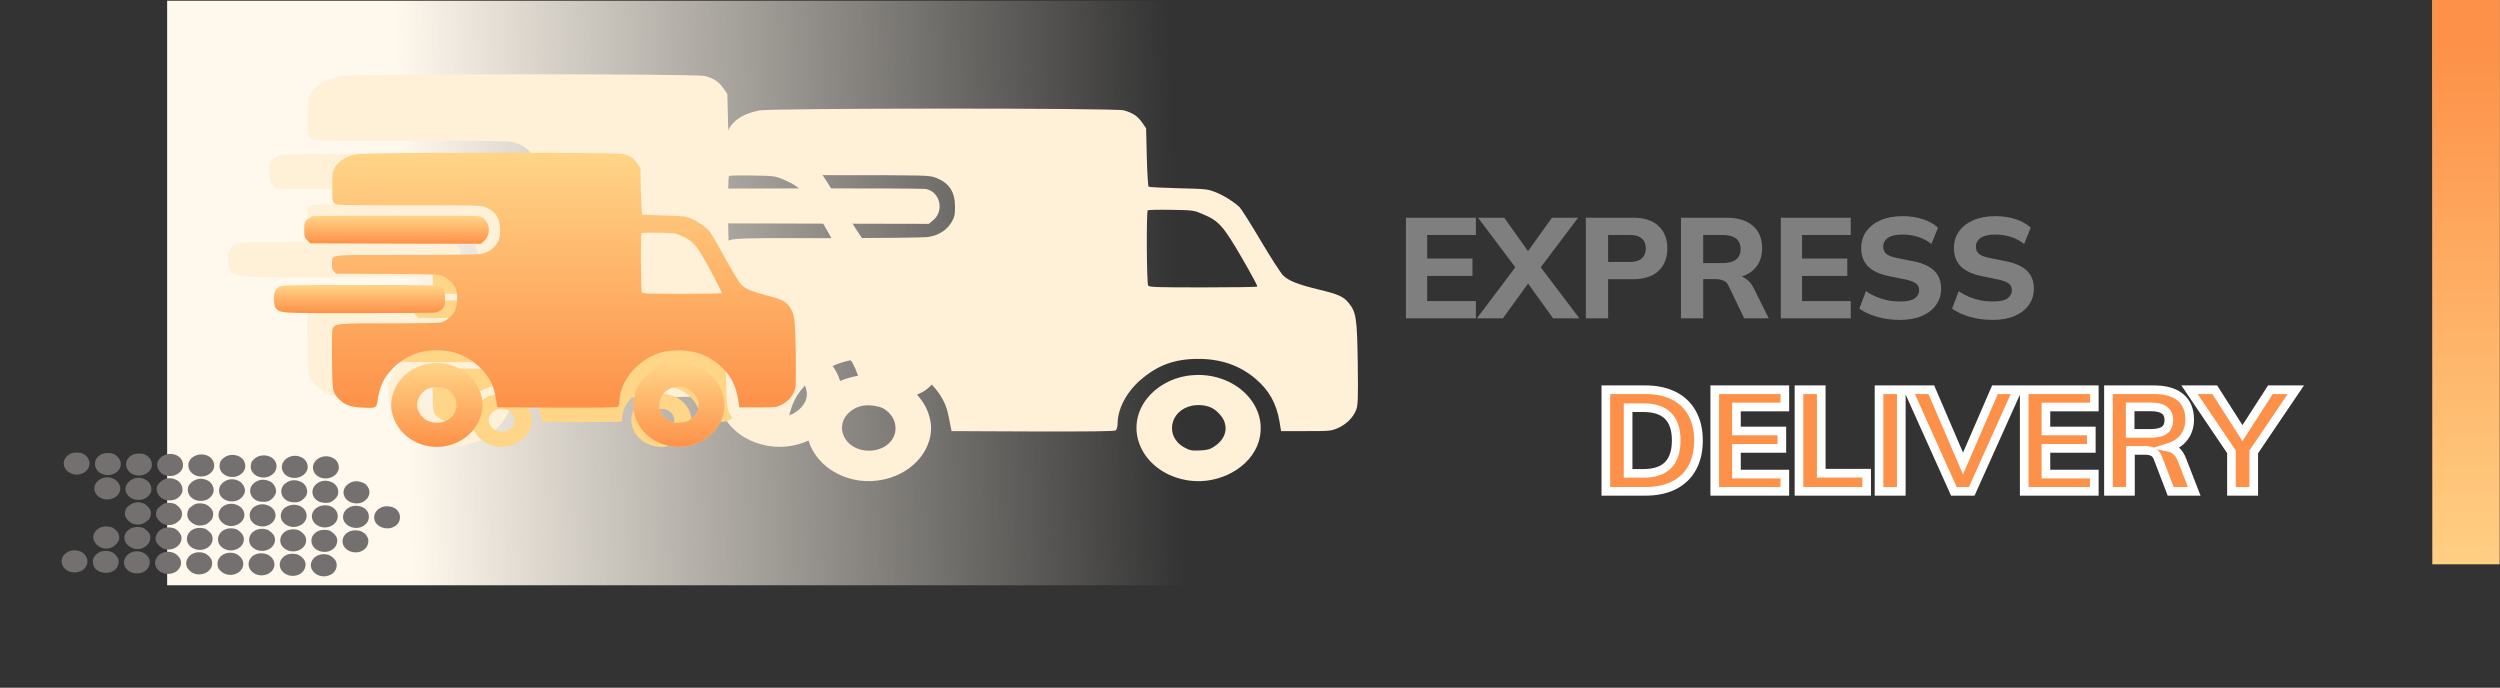 <svg width="578" height="159" viewBox="0 0 578 159" fill="none" xmlns="http://www.w3.org/2000/svg">
<rect x="0" y="0" width="578" height="159" fill="#333333" stroke="none"/>
<rect x="562.355" y="0" width="15.563" height="130.462" fill="#FFD588"/>
<rect x="562.355" y="0" width="15.563" height="130.462" fill="url(#paint0_linear_5300_2533)"/>
<rect x="38.644" y="0.17" width="255.241" height="135.143" fill="url(#paint1_linear_5300_2533)"/>
<path d="M78.808 17.598C75.338 18.23 72.96 19.657 71.739 21.799C71.225 22.651 71.129 23.502 71.129 27.154C71.129 31.41 71.161 31.52 71.9 32.041C72.607 32.536 73.474 32.563 95.356 32.563C117.494 32.563 118.073 32.59 119.486 33.14C122.635 34.348 123.985 36.38 123.985 39.867C123.985 41.789 123.856 42.311 123.117 43.546C121.993 45.331 120.193 46.457 117.912 46.842C116.852 47.006 107.662 47.116 94.103 47.116C69.072 47.116 71.257 46.896 71.032 49.532C70.936 50.823 71.032 51.235 71.579 51.839L72.285 52.58L88.415 52.663C103.324 52.745 104.642 52.773 105.927 53.267C107.694 53.926 109.654 55.848 110.168 57.413C110.747 59.143 110.457 62.328 109.59 63.783C108.754 65.156 106.891 66.529 105.349 66.886C104.706 67.051 97.894 67.161 89.026 67.161C72.382 67.161 71.932 67.188 71.257 68.726C71.032 69.22 70.968 72.378 71.032 77.87C71.161 87.233 71.193 87.48 73.474 89.512C75.21 91.05 76.912 91.626 80.447 91.791C84.656 92.011 85.01 91.901 85.266 90.281C85.941 85.613 87.323 82.922 90.407 80.094C92.689 78.034 95.549 76.469 98.601 75.645C101.525 74.822 106.602 74.822 109.526 75.645C115.984 77.403 121.318 82.428 122.378 87.755C122.603 88.743 122.86 90.034 122.956 90.638L123.181 91.736L141.946 91.819C155.538 91.846 160.839 91.791 161.128 91.571C161.385 91.379 161.578 90.72 161.578 89.979C161.578 86.629 163.635 82.702 166.88 79.901C170.8 76.524 174.688 75.069 180.054 75.041C185.42 75.014 189.822 76.524 193.517 79.682C196.633 82.345 198.304 85.366 199.011 89.539L199.365 91.736H205.148C210.643 91.736 210.964 91.709 212.474 91.05C214.434 90.198 216.008 88.633 216.715 86.876C217.165 85.723 217.197 84.295 217.101 76.002C216.94 65.568 216.747 64.25 214.98 62.081C213.791 60.626 212.635 60.104 208.072 59.006C203.317 57.852 201.1 57.001 199.846 55.738C199.3 55.216 196.987 51.619 194.673 47.72C192.392 43.849 190.175 40.361 189.789 39.977C188.408 38.686 186.094 37.231 184.199 36.49C182.367 35.776 182.046 35.748 175.652 35.584C172.021 35.501 168.904 35.336 168.743 35.227C168.615 35.089 168.422 32.014 168.326 28.362L168.165 21.717L167.265 20.426C166.237 18.916 164.984 18.092 162.96 17.571C160.807 17.021 81.764 17.049 78.808 17.598ZM181.275 41.569C184.97 43.135 185.998 44.26 190.271 51.619C192.36 55.216 193.999 58.237 193.87 58.319C193.742 58.429 188.086 58.511 181.307 58.511C170.671 58.511 168.904 58.456 168.647 58.099C168.294 57.605 168.197 40.993 168.551 40.691C168.679 40.581 171.121 40.526 173.949 40.581C179.058 40.663 179.122 40.663 181.275 41.569Z" fill="#FFF0D8"/>
<path d="M64.958 35.775C64.54 35.83 63.801 36.27 63.255 36.709C62.355 37.505 62.291 37.67 62.291 39.73C62.291 41.734 62.355 41.954 63.223 42.777L64.155 43.684L91.049 43.766L117.943 43.821L119.003 42.915C121.573 40.718 120.481 36.325 117.204 35.748C116.079 35.556 66.115 35.583 64.958 35.775Z" fill="#FFF0D8"/>
<path d="M54.677 56.342C53.199 56.973 52.556 58.319 52.717 60.461C52.814 61.669 53.038 62.355 53.456 62.795C54.902 64.168 54.581 64.14 79.418 64.14C92.239 64.14 103.163 64.058 103.709 63.975C104.288 63.865 105.155 63.426 105.702 62.987C106.569 62.218 106.633 62.026 106.633 60.049C106.633 57.715 106.248 57.001 104.705 56.314C103.902 55.957 100.432 55.902 79.74 55.902C58.565 55.902 55.577 55.957 54.677 56.342Z" fill="#FFF0D8"/>
<path d="M100.367 79.186C97.636 79.845 95.837 80.724 93.877 82.426C90.728 85.117 89.153 89.209 89.86 92.861C91.178 99.588 98.472 104.201 106.183 103.157C113.991 102.141 119.517 95.744 118.264 89.236C116.851 81.905 108.529 77.237 100.367 79.186ZM106.504 86.133C107.982 86.518 109.557 88.055 110.007 89.62C111.067 93.108 108.272 96.265 104.062 96.265C98.536 96.265 95.772 90.609 99.66 87.287C101.428 85.776 103.645 85.392 106.504 86.133Z" fill="#FFF0D8"/>
<path d="M177.386 78.995C173.852 79.572 170.414 81.576 168.358 84.212C162.574 91.626 167.683 101.648 178.029 103.158C185.098 104.174 192.36 100.138 194.191 94.207C196.858 85.393 187.861 77.238 177.386 78.995ZM183.138 86.272C184.423 86.821 185.933 88.441 186.319 89.704C186.994 91.846 186.126 93.877 183.877 95.333C182.913 95.964 182.303 96.129 180.567 96.211C178.672 96.294 178.286 96.211 176.969 95.498C172.438 92.999 173.595 86.903 178.8 85.86C180.214 85.585 181.917 85.722 183.138 86.272Z" fill="#FFF0D8"/>
<path d="M103.789 60.456C102.11 60.772 100.959 61.486 100.368 62.557C100.119 62.983 100.073 63.408 100.073 65.234C100.073 67.362 100.088 67.417 100.446 67.678C100.788 67.925 101.208 67.939 111.796 67.939C122.508 67.939 122.788 67.953 123.472 68.227C124.995 68.831 125.648 69.847 125.648 71.591C125.648 72.552 125.586 72.813 125.228 73.43C124.684 74.323 123.814 74.886 122.71 75.078C122.197 75.16 117.75 75.215 111.189 75.215C99.078 75.215 100.135 75.105 100.026 76.424C99.98 77.069 100.026 77.275 100.29 77.577L100.633 77.947L108.437 77.989C115.651 78.03 116.289 78.043 116.911 78.291C117.766 78.62 118.714 79.581 118.963 80.364C119.243 81.229 119.103 82.821 118.683 83.549C118.279 84.235 117.377 84.922 116.631 85.1C116.32 85.183 113.024 85.238 108.733 85.238C100.679 85.238 100.461 85.251 100.135 86.02C100.026 86.267 99.995 87.846 100.026 90.592C100.088 95.274 100.104 95.397 101.208 96.413C102.047 97.182 102.871 97.47 104.582 97.553C106.618 97.663 106.789 97.608 106.914 96.798C107.24 94.464 107.909 93.118 109.401 91.704C110.505 90.674 111.889 89.892 113.366 89.48C114.781 89.068 117.237 89.068 118.652 89.48C121.777 90.359 124.358 92.871 124.871 95.534C124.98 96.029 125.104 96.674 125.151 96.976L125.26 97.525L134.339 97.567C140.916 97.58 143.481 97.553 143.621 97.443C143.745 97.347 143.839 97.017 143.839 96.647C143.839 94.972 144.834 93.008 146.404 91.608C148.301 89.919 150.182 89.192 152.778 89.178C155.375 89.164 157.505 89.919 159.293 91.498C160.801 92.83 161.609 94.34 161.951 96.427L162.122 97.525H164.921C167.58 97.525 167.735 97.512 168.466 97.182C169.414 96.756 170.176 95.974 170.518 95.095C170.736 94.519 170.751 93.805 170.705 89.658C170.627 84.441 170.534 83.782 169.678 82.698C169.103 81.97 168.543 81.709 166.336 81.16C164.035 80.583 162.962 80.158 162.356 79.526C162.091 79.265 160.972 77.467 159.852 75.517C158.749 73.582 157.676 71.838 157.489 71.646C156.821 71 155.701 70.273 154.784 69.902C153.898 69.545 153.742 69.531 150.648 69.449C148.892 69.408 147.383 69.325 147.306 69.27C147.244 69.202 147.15 67.664 147.104 65.838L147.026 62.516L146.591 61.87C146.093 61.115 145.487 60.703 144.507 60.443C143.466 60.168 105.219 60.182 103.789 60.456ZM153.369 72.442C155.157 73.225 155.655 73.787 157.722 77.467C158.733 79.265 159.526 80.776 159.464 80.817C159.402 80.872 156.665 80.913 153.385 80.913C148.239 80.913 147.383 80.885 147.259 80.707C147.088 80.46 147.041 72.154 147.212 72.003C147.275 71.948 148.456 71.92 149.824 71.948C152.296 71.989 152.328 71.989 153.369 72.442Z" fill="#FFD588"/>
<path d="M97.088 69.546C96.885 69.573 96.528 69.793 96.263 70.013C95.828 70.411 95.797 70.493 95.797 71.523C95.797 72.525 95.828 72.635 96.248 73.047L96.699 73.5L109.712 73.541L122.725 73.568L123.238 73.115C124.482 72.017 123.953 69.82 122.368 69.532C121.823 69.436 97.647 69.45 97.088 69.546Z" fill="#FFD588"/>
<path d="M92.113 79.828C91.398 80.144 91.087 80.817 91.165 81.888C91.211 82.492 91.32 82.835 91.522 83.055C92.222 83.741 92.067 83.728 104.085 83.728C110.288 83.728 115.574 83.686 115.838 83.645C116.118 83.59 116.538 83.371 116.802 83.151C117.222 82.766 117.253 82.67 117.253 81.682C117.253 80.515 117.067 80.158 116.32 79.815C115.932 79.636 114.253 79.609 104.24 79.609C93.994 79.609 92.548 79.636 92.113 79.828Z" fill="#FFD588"/>
<path d="M114.222 91.25C112.9 91.58 112.03 92.019 111.081 92.87C109.558 94.216 108.796 96.261 109.138 98.088C109.775 101.451 113.305 103.758 117.036 103.236C120.814 102.728 123.488 99.529 122.882 96.275C122.198 92.609 118.171 90.275 114.222 91.25ZM117.191 94.724C117.907 94.916 118.668 95.685 118.886 96.467C119.399 98.211 118.047 99.79 116.01 99.79C113.336 99.79 111.999 96.962 113.88 95.3C114.735 94.545 115.808 94.353 117.191 94.724Z" fill="#FFD588"/>
<path d="M151.488 91.155C149.777 91.443 148.114 92.445 147.119 93.763C144.32 97.47 146.792 102.482 151.799 103.237C155.219 103.745 158.733 101.726 159.619 98.761C160.909 94.354 156.556 90.276 151.488 91.155ZM154.271 94.793C154.893 95.068 155.623 95.878 155.81 96.509C156.136 97.58 155.717 98.596 154.628 99.324C154.162 99.64 153.866 99.722 153.027 99.763C152.11 99.804 151.923 99.763 151.286 99.406C149.093 98.157 149.653 95.109 152.172 94.587C152.856 94.45 153.68 94.519 154.271 94.793Z" fill="#FFD588"/>
<path d="M175.621 25.533C172.151 26.164 169.774 27.592 168.553 29.734C168.038 30.585 167.942 31.436 167.942 35.088C167.942 39.344 167.974 39.454 168.713 39.976C169.42 40.47 170.288 40.498 192.169 40.498C214.307 40.498 214.886 40.525 216.299 41.074C219.448 42.282 220.798 44.314 220.798 47.802C220.798 49.724 220.669 50.245 219.93 51.481C218.806 53.266 217.006 54.392 214.725 54.776C213.665 54.941 204.475 55.051 190.916 55.051C165.886 55.051 168.071 54.831 167.846 57.467C167.749 58.758 167.846 59.169 168.392 59.774L169.099 60.515L185.229 60.597C200.137 60.68 201.455 60.707 202.74 61.201C204.507 61.86 206.467 63.782 206.981 65.348C207.56 67.078 207.271 70.263 206.403 71.718C205.568 73.091 203.704 74.464 202.162 74.821C201.519 74.986 194.707 75.095 185.839 75.095C169.195 75.095 168.745 75.123 168.071 76.66C167.846 77.155 167.781 80.312 167.846 85.804C167.974 95.168 168.006 95.415 170.288 97.447C172.023 98.984 173.726 99.561 177.26 99.726C181.469 99.945 181.823 99.835 182.08 98.215C182.755 93.547 184.136 90.856 187.221 88.028C189.502 85.969 192.362 84.404 195.414 83.58C198.338 82.756 203.415 82.756 206.339 83.58C212.797 85.337 218.131 90.362 219.191 95.689C219.416 96.678 219.673 97.968 219.77 98.572L219.995 99.671L238.759 99.753C252.351 99.781 257.652 99.726 257.942 99.506C258.199 99.314 258.391 98.655 258.391 97.913C258.391 94.563 260.448 90.637 263.693 87.836C267.613 84.459 271.501 83.003 276.867 82.976C282.233 82.948 286.635 84.459 290.33 87.616C293.447 90.28 295.117 93.3 295.824 97.474L296.178 99.671H301.961C307.456 99.671 307.777 99.643 309.287 98.984C311.247 98.133 312.822 96.568 313.529 94.811C313.978 93.657 314.01 92.229 313.914 83.937C313.753 73.503 313.561 72.185 311.793 70.016C310.605 68.56 309.448 68.038 304.885 66.94C300.13 65.787 297.913 64.936 296.66 63.673C296.113 63.151 293.8 59.554 291.487 55.655C289.205 51.783 286.988 48.296 286.603 47.911C285.221 46.621 282.907 45.166 281.012 44.424C279.18 43.71 278.859 43.683 272.465 43.518C268.834 43.436 265.717 43.271 265.557 43.161C265.428 43.024 265.235 39.949 265.139 36.297L264.978 29.652L264.079 28.361C263.05 26.851 261.797 26.027 259.773 25.505C257.62 24.956 178.577 24.984 175.621 25.533ZM278.088 49.504C281.783 51.069 282.811 52.195 287.085 59.554C289.173 63.151 290.812 66.171 290.683 66.254C290.555 66.364 284.9 66.446 278.12 66.446C267.485 66.446 265.717 66.391 265.46 66.034C265.107 65.54 265.01 48.928 265.364 48.625C265.492 48.516 267.934 48.461 270.762 48.516C275.871 48.598 275.935 48.598 278.088 49.504Z" fill="#FFF0D8"/>
<path d="M161.772 43.71C161.355 43.765 160.616 44.204 160.069 44.644C159.17 45.44 159.105 45.605 159.105 47.664C159.105 49.669 159.17 49.888 160.037 50.712L160.969 51.618L187.863 51.7L214.757 51.755L215.817 50.849C218.388 48.653 217.295 44.259 214.018 43.683C212.893 43.49 162.929 43.518 161.772 43.71Z" fill="#FFF0D8"/>
<path d="M151.491 64.276C150.013 64.908 149.371 66.253 149.531 68.395C149.628 69.603 149.853 70.29 150.27 70.729C151.716 72.102 151.395 72.075 176.232 72.075C189.053 72.075 199.977 71.992 200.524 71.91C201.102 71.8 201.97 71.361 202.516 70.921C203.383 70.153 203.448 69.96 203.448 67.983C203.448 65.649 203.062 64.935 201.52 64.249C200.716 63.892 197.246 63.837 176.554 63.837C155.379 63.837 152.391 63.892 151.491 64.276Z" fill="#FFF0D8"/>
<path d="M197.181 87.121C194.45 87.78 192.651 88.659 190.691 90.361C187.542 93.052 185.968 97.144 186.675 100.796C187.992 107.523 195.286 112.136 202.997 111.092C210.805 110.077 216.332 103.679 215.079 97.171C213.665 89.84 205.343 85.172 197.181 87.121ZM203.319 94.068C204.797 94.453 206.371 95.99 206.821 97.555C207.881 101.043 205.086 104.2 200.877 104.2C195.35 104.2 192.587 98.544 196.475 95.222C198.242 93.711 200.459 93.327 203.319 94.068Z" fill="#FFF0D8"/>
<path d="M274.2 86.929C270.665 87.506 267.227 89.51 265.171 92.147C259.387 99.56 264.496 109.583 274.842 111.093C281.911 112.109 289.173 108.072 291.004 102.141C293.671 93.327 284.674 85.172 274.2 86.929ZM279.951 94.206C281.236 94.755 282.747 96.375 283.132 97.638C283.807 99.78 282.939 101.812 280.69 103.267C279.726 103.899 279.116 104.064 277.381 104.146C275.485 104.228 275.099 104.146 273.782 103.432C269.251 100.933 270.408 94.837 275.613 93.794C277.027 93.519 278.73 93.657 279.951 94.206Z" fill="#FFF0D8"/>
<path d="M82.468 35.644C79.921 36.142 78.177 37.27 77.281 38.961C76.903 39.633 76.832 40.304 76.832 43.188C76.832 46.548 76.856 46.634 77.398 47.046C77.917 47.437 78.554 47.458 94.612 47.458C110.859 47.458 111.283 47.48 112.321 47.913C114.631 48.867 115.622 50.471 115.622 53.224C115.622 54.742 115.527 55.154 114.985 56.129C114.16 57.538 112.839 58.427 111.165 58.731C110.387 58.861 103.643 58.947 93.692 58.947C75.323 58.947 76.927 58.774 76.762 60.855C76.691 61.874 76.762 62.199 77.163 62.676L77.681 63.261L89.519 63.326C100.46 63.391 101.427 63.413 102.37 63.803C103.667 64.323 105.105 65.841 105.482 67.077C105.907 68.442 105.695 70.957 105.058 72.106C104.445 73.19 103.077 74.274 101.945 74.555C101.474 74.685 96.475 74.772 89.967 74.772C77.752 74.772 77.422 74.794 76.927 76.008C76.762 76.398 76.715 78.891 76.762 83.227C76.856 90.619 76.88 90.814 78.554 92.418C79.827 93.632 81.077 94.087 83.671 94.217C86.76 94.391 87.019 94.304 87.208 93.025C87.703 89.34 88.717 87.215 90.981 84.982C92.655 83.357 94.753 82.121 96.993 81.471C99.139 80.82 102.865 80.82 105.011 81.471C109.75 82.858 113.665 86.825 114.443 91.031C114.608 91.811 114.796 92.83 114.867 93.307L115.032 94.174L128.803 94.239C138.778 94.26 142.668 94.217 142.88 94.044C143.069 93.892 143.211 93.372 143.211 92.786C143.211 90.142 144.72 87.042 147.101 84.831C149.978 82.164 152.831 81.015 156.769 80.994C160.707 80.972 163.938 82.164 166.649 84.657C168.937 86.76 170.163 89.144 170.681 92.439L170.941 94.174H175.185C179.218 94.174 179.453 94.152 180.562 93.632C182 92.96 183.155 91.724 183.674 90.337C184.004 89.426 184.028 88.299 183.957 81.752C183.839 73.515 183.698 72.474 182.401 70.762C181.528 69.613 180.679 69.201 177.331 68.334C173.841 67.423 172.214 66.751 171.295 65.754C170.894 65.342 169.196 62.502 167.498 59.424C165.824 56.368 164.197 53.615 163.914 53.311C162.9 52.292 161.202 51.143 159.811 50.558C158.467 49.995 158.231 49.973 153.539 49.843C150.874 49.778 148.587 49.648 148.469 49.561C148.375 49.453 148.233 47.025 148.162 44.142L148.045 38.895L147.384 37.877C146.63 36.684 145.71 36.034 144.225 35.622C142.645 35.189 84.638 35.21 82.468 35.644ZM157.665 54.569C160.377 55.804 161.132 56.693 164.268 62.502C165.8 65.342 167.003 67.727 166.909 67.792C166.814 67.879 162.664 67.944 157.689 67.944C149.884 67.944 148.587 67.9 148.398 67.618C148.139 67.228 148.068 54.113 148.327 53.875C148.422 53.788 150.214 53.745 152.289 53.788C156.038 53.853 156.085 53.853 157.665 54.569Z" fill="#FFD588"/>
<path d="M72.304 49.994C71.998 50.037 71.455 50.384 71.054 50.731C70.394 51.36 70.347 51.49 70.347 53.116C70.347 54.698 70.394 54.872 71.031 55.522L71.715 56.237L91.451 56.302L111.188 56.346L111.966 55.63C113.852 53.896 113.051 50.428 110.645 49.972C109.82 49.821 73.153 49.842 72.304 49.994Z" fill="#FFD588"/>
<path d="M64.759 66.23C63.674 66.729 63.203 67.791 63.32 69.482C63.391 70.436 63.556 70.978 63.863 71.325C64.924 72.408 64.688 72.387 82.915 72.387C92.324 72.387 100.341 72.322 100.742 72.257C101.167 72.17 101.803 71.823 102.204 71.476C102.841 70.869 102.888 70.718 102.888 69.157C102.888 67.314 102.605 66.75 101.473 66.209C100.884 65.927 98.337 65.883 83.151 65.883C67.612 65.883 65.419 65.927 64.759 66.23Z" fill="#FFD588"/>
<path d="M98.29 84.267C96.285 84.787 94.965 85.481 93.526 86.825C91.216 88.949 90.06 92.179 90.579 95.062C91.546 100.373 96.898 104.015 102.558 103.191C108.288 102.389 112.343 97.338 111.424 92.201C110.386 86.413 104.279 82.728 98.29 84.267ZM102.793 89.751C103.878 90.055 105.034 91.269 105.364 92.504C106.142 95.257 104.09 97.75 101.001 97.75C96.945 97.75 94.918 93.285 97.771 90.662C99.068 89.469 100.695 89.166 102.793 89.751Z" fill="#FFD588"/>
<path d="M154.811 84.115C152.217 84.57 149.694 86.153 148.185 88.234C143.941 94.087 147.69 101.999 155.283 103.191C160.47 103.993 165.799 100.807 167.143 96.124C169.101 89.166 162.498 82.728 154.811 84.115ZM159.032 89.859C159.975 90.293 161.083 91.572 161.366 92.569C161.861 94.26 161.225 95.864 159.574 97.013C158.867 97.512 158.419 97.642 157.145 97.707C155.754 97.772 155.471 97.707 154.504 97.143C151.18 95.171 152.029 90.358 155.849 89.534C156.886 89.317 158.136 89.426 159.032 89.859Z" fill="#FFD588"/>
<path d="M82.468 35.644C79.921 36.142 78.177 37.27 77.281 38.961C76.903 39.633 76.832 40.304 76.832 43.188C76.832 46.548 76.856 46.634 77.398 47.046C77.917 47.437 78.554 47.458 94.612 47.458C110.859 47.458 111.283 47.48 112.321 47.913C114.631 48.867 115.622 50.471 115.622 53.224C115.622 54.742 115.527 55.154 114.985 56.129C114.16 57.538 112.839 58.427 111.165 58.731C110.387 58.861 103.643 58.947 93.692 58.947C75.323 58.947 76.927 58.774 76.762 60.855C76.691 61.874 76.762 62.199 77.163 62.676L77.681 63.261L89.519 63.326C100.46 63.391 101.427 63.413 102.37 63.803C103.667 64.323 105.105 65.841 105.482 67.077C105.907 68.442 105.695 70.957 105.058 72.106C104.445 73.19 103.077 74.274 101.945 74.555C101.474 74.685 96.475 74.772 89.967 74.772C77.752 74.772 77.422 74.794 76.927 76.008C76.762 76.398 76.715 78.891 76.762 83.227C76.856 90.619 76.88 90.814 78.554 92.418C79.827 93.632 81.077 94.087 83.671 94.217C86.76 94.391 87.019 94.304 87.208 93.025C87.703 89.34 88.717 87.215 90.981 84.982C92.655 83.357 94.753 82.121 96.993 81.471C99.139 80.82 102.865 80.82 105.011 81.471C109.75 82.858 113.665 86.825 114.443 91.031C114.608 91.811 114.796 92.83 114.867 93.307L115.032 94.174L128.803 94.239C138.778 94.26 142.668 94.217 142.88 94.044C143.069 93.892 143.211 93.372 143.211 92.786C143.211 90.142 144.72 87.042 147.101 84.831C149.978 82.164 152.831 81.015 156.769 80.994C160.707 80.972 163.938 82.164 166.649 84.657C168.937 86.76 170.163 89.144 170.681 92.439L170.941 94.174H175.185C179.218 94.174 179.453 94.152 180.562 93.632C182 92.96 183.155 91.724 183.674 90.337C184.004 89.426 184.028 88.299 183.957 81.752C183.839 73.515 183.698 72.474 182.401 70.762C181.528 69.613 180.679 69.201 177.331 68.334C173.841 67.423 172.214 66.751 171.295 65.754C170.894 65.342 169.196 62.502 167.498 59.424C165.824 56.368 164.197 53.615 163.914 53.311C162.9 52.292 161.202 51.143 159.811 50.558C158.467 49.995 158.231 49.973 153.539 49.843C150.874 49.778 148.587 49.648 148.469 49.561C148.375 49.453 148.233 47.025 148.162 44.142L148.045 38.895L147.384 37.877C146.63 36.684 145.71 36.034 144.225 35.622C142.645 35.189 84.638 35.21 82.468 35.644ZM157.665 54.569C160.377 55.804 161.132 56.693 164.268 62.502C165.8 65.342 167.003 67.727 166.909 67.792C166.814 67.879 162.664 67.944 157.689 67.944C149.884 67.944 148.587 67.9 148.398 67.618C148.139 67.228 148.068 54.113 148.327 53.875C148.422 53.788 150.214 53.745 152.289 53.788C156.038 53.853 156.085 53.853 157.665 54.569Z" fill="url(#paint2_linear_5300_2533)"/>
<path d="M72.304 49.994C71.998 50.037 71.455 50.384 71.054 50.731C70.394 51.36 70.347 51.49 70.347 53.116C70.347 54.698 70.394 54.872 71.031 55.522L71.715 56.237L91.451 56.302L111.188 56.346L111.966 55.63C113.852 53.896 113.051 50.428 110.645 49.972C109.82 49.821 73.153 49.842 72.304 49.994Z" fill="url(#paint3_linear_5300_2533)"/>
<path d="M64.759 66.23C63.674 66.729 63.203 67.791 63.32 69.482C63.391 70.436 63.556 70.978 63.863 71.325C64.924 72.408 64.688 72.387 82.915 72.387C92.324 72.387 100.341 72.322 100.742 72.257C101.167 72.17 101.803 71.823 102.204 71.476C102.841 70.869 102.888 70.718 102.888 69.157C102.888 67.314 102.605 66.75 101.473 66.209C100.884 65.927 98.337 65.883 83.151 65.883C67.612 65.883 65.419 65.927 64.759 66.23Z" fill="url(#paint4_linear_5300_2533)"/>
<path d="M98.29 84.267C96.285 84.787 94.965 85.481 93.526 86.825C91.216 88.949 90.06 92.179 90.579 95.062C91.546 100.373 96.898 104.015 102.558 103.191C108.288 102.389 112.343 97.338 111.424 92.201C110.386 86.413 104.279 82.728 98.29 84.267ZM102.793 89.751C103.878 90.055 105.034 91.269 105.364 92.504C106.142 95.257 104.09 97.75 101.001 97.75C96.945 97.75 94.918 93.285 97.771 90.662C99.068 89.469 100.695 89.166 102.793 89.751Z" fill="url(#paint5_linear_5300_2533)"/>
<path d="M154.811 84.115C152.217 84.57 149.694 86.153 148.185 88.234C143.941 94.087 147.69 101.999 155.283 103.191C160.47 103.993 165.799 100.807 167.143 96.124C169.101 89.166 162.498 82.728 154.811 84.115ZM159.032 89.859C159.975 90.293 161.083 91.572 161.366 92.569C161.861 94.26 161.225 95.864 159.574 97.013C158.867 97.512 158.419 97.642 157.145 97.707C155.754 97.772 155.471 97.707 154.504 97.143C151.18 95.171 152.029 90.358 155.849 89.534C156.886 89.317 158.136 89.426 159.032 89.859Z" fill="url(#paint6_linear_5300_2533)"/>
<path d="M325.053 73.598V50.333H341.223V54.326H329.97V59.771H340.431V63.797H329.97V69.605H341.223V73.598H325.053ZM341.462 73.598L351.197 60.662V62.939L341.726 50.333H347.765L354.101 59.21H352.451L358.82 50.333H364.859L355.355 62.939V60.662L365.156 73.598H359.084L352.451 64.391H354.134L347.468 73.598H341.462ZM366.646 73.598V50.333H377.503C380.121 50.333 382.101 50.971 383.443 52.247C384.807 53.501 385.489 55.228 385.489 57.428C385.489 59.606 384.807 61.344 383.443 62.642C382.101 63.918 380.121 64.556 377.503 64.556H371.794V73.598H366.646ZM371.794 60.563H376.843C378.075 60.563 378.988 60.288 379.582 59.738C380.198 59.188 380.506 58.418 380.506 57.428C380.506 56.438 380.198 55.679 379.582 55.151C378.988 54.601 378.075 54.326 376.843 54.326H371.794V60.563ZM388.634 73.598V50.333H399.194C401.812 50.333 403.836 50.96 405.266 52.214C406.696 53.446 407.411 55.173 407.411 57.395C407.411 58.847 407.081 60.101 406.421 61.157C405.783 62.191 404.859 62.994 403.649 63.566C402.461 64.116 401.031 64.391 399.359 64.391L399.755 63.665H401.108C402.054 63.665 402.89 63.918 403.616 64.424C404.364 64.93 404.98 65.667 405.464 66.635L408.929 73.598H403.253L399.656 66.107C399.392 65.469 398.974 65.051 398.402 64.853C397.852 64.633 397.214 64.523 396.488 64.523H393.782V73.598H388.634ZM393.782 60.827H398.303C399.645 60.827 400.668 60.552 401.372 60.002C402.076 59.452 402.428 58.638 402.428 57.56C402.428 56.482 402.076 55.679 401.372 55.151C400.668 54.601 399.645 54.326 398.303 54.326H393.782V60.827ZM411.719 73.598V50.333H427.889V54.326H416.636V59.771H427.097V63.797H416.636V69.605H427.889V73.598H411.719ZM439.286 73.961C437.416 73.961 435.667 73.73 434.039 73.268C432.411 72.806 431.025 72.168 429.881 71.354L431.399 67.328C432.147 67.834 432.939 68.263 433.775 68.615C434.611 68.967 435.491 69.242 436.415 69.44C437.339 69.616 438.307 69.704 439.319 69.704C440.903 69.704 442.025 69.462 442.685 68.978C443.367 68.494 443.708 67.878 443.708 67.13C443.708 66.448 443.477 65.931 443.015 65.579C442.575 65.205 441.761 64.886 440.573 64.622L436.679 63.83C434.545 63.39 432.95 62.642 431.894 61.586C430.838 60.53 430.31 59.122 430.31 57.362C430.31 55.866 430.706 54.568 431.498 53.468C432.29 52.368 433.401 51.51 434.831 50.894C436.283 50.278 437.977 49.97 439.913 49.97C441.563 49.97 443.103 50.201 444.533 50.663C445.963 51.125 447.14 51.785 448.064 52.643L446.546 56.405C445.644 55.679 444.632 55.14 443.51 54.788C442.41 54.414 441.178 54.227 439.814 54.227C438.384 54.227 437.284 54.48 436.514 54.986C435.766 55.492 435.392 56.185 435.392 57.065C435.392 57.725 435.623 58.264 436.085 58.682C436.547 59.078 437.361 59.397 438.527 59.639L442.355 60.398C444.533 60.838 446.15 61.575 447.206 62.609C448.262 63.643 448.79 65.018 448.79 66.734C448.79 68.186 448.394 69.451 447.602 70.529C446.832 71.607 445.732 72.454 444.302 73.07C442.894 73.664 441.222 73.961 439.286 73.961ZM460.727 73.961C458.857 73.961 457.108 73.73 455.48 73.268C453.852 72.806 452.466 72.168 451.322 71.354L452.84 67.328C453.588 67.834 454.38 68.263 455.216 68.615C456.052 68.967 456.932 69.242 457.856 69.44C458.78 69.616 459.748 69.704 460.76 69.704C462.344 69.704 463.466 69.462 464.126 68.978C464.808 68.494 465.149 67.878 465.149 67.13C465.149 66.448 464.918 65.931 464.456 65.579C464.016 65.205 463.202 64.886 462.014 64.622L458.12 63.83C455.986 63.39 454.391 62.642 453.335 61.586C452.279 60.53 451.751 59.122 451.751 57.362C451.751 55.866 452.147 54.568 452.939 53.468C453.731 52.368 454.842 51.51 456.272 50.894C457.724 50.278 459.418 49.97 461.354 49.97C463.004 49.97 464.544 50.201 465.974 50.663C467.404 51.125 468.581 51.785 469.505 52.643L467.987 56.405C467.085 55.679 466.073 55.14 464.951 54.788C463.851 54.414 462.619 54.227 461.255 54.227C459.825 54.227 458.725 54.48 457.955 54.986C457.207 55.492 456.833 56.185 456.833 57.065C456.833 57.725 457.064 58.264 457.526 58.682C457.988 59.078 458.802 59.397 459.968 59.639L463.796 60.398C465.974 60.838 467.591 61.575 468.647 62.609C469.703 63.643 470.231 65.018 470.231 66.734C470.231 68.186 469.835 69.451 469.043 70.529C468.273 71.607 467.173 72.454 465.743 73.07C464.335 73.664 462.663 73.961 460.727 73.961Z" fill="#807F7F"/>
<path d="M371.271 90.104H380.346C382.92 90.104 385.131 90.566 386.979 91.49C388.827 92.414 390.235 93.756 391.203 95.516C392.193 97.276 392.688 99.377 392.688 101.819C392.688 104.283 392.204 106.395 391.236 108.155C390.268 109.915 388.86 111.268 387.012 112.214C385.164 113.138 382.942 113.6 380.346 113.6H371.271V90.104ZM380.016 109.442C385.032 109.442 387.54 106.901 387.54 101.819C387.54 96.781 385.032 94.262 380.016 94.262H376.419V109.442H380.016ZM396.45 90.104H412.653V94.097H401.466V99.641H411.96V103.667H401.466V109.607H412.653V113.6H396.45V90.104ZM415.925 90.104H421.073V109.409H431.567V113.6H415.925V90.104ZM434.433 90.104H439.581V113.6H434.433V90.104ZM466.422 90.104L455.862 113.6H451.737L441.177 90.104H446.523L453.849 107.165L461.241 90.104H466.422ZM468.001 90.104H484.204V94.097H473.017V99.641H483.511V103.667H473.017V109.607H484.204V113.6H468.001V90.104ZM507.309 113.6H501.864L498.861 105.779C498.619 105.163 498.245 104.734 497.739 104.492C497.255 104.25 496.639 104.129 495.891 104.129H492.558V113.6H487.476V90.104H497.937C500.665 90.104 502.733 90.698 504.141 91.886C505.549 93.074 506.253 94.779 506.253 97.001C506.253 98.563 505.835 99.905 504.999 101.027C504.185 102.149 503.008 102.952 501.468 103.436C502.854 103.722 503.855 104.679 504.471 106.307L507.309 113.6ZM497.178 100.202C498.652 100.202 499.73 99.96 500.412 99.476C501.094 98.97 501.435 98.189 501.435 97.133C501.435 96.077 501.094 95.307 500.412 94.823C499.73 94.317 498.652 94.064 497.178 94.064H492.492V100.202H497.178ZM521.062 104.492V113.6H515.914V104.459L506.212 90.104H512.053L518.455 100.136L524.923 90.104H530.797L521.062 104.492Z" fill="#FD9149"/>
<path d="M371.271 90.104V89.104H370.271V90.104H371.271ZM386.979 91.49L387.426 90.595V90.595L386.979 91.49ZM391.203 95.516L390.327 95.998L390.332 96.006L391.203 95.516ZM391.236 108.155L392.112 108.637L391.236 108.155ZM387.012 112.214L387.459 113.108L387.468 113.104L387.012 112.214ZM371.271 113.6H370.271V114.6H371.271V113.6ZM376.419 94.262V93.262H375.419V94.262H376.419ZM376.419 109.442H375.419V110.442H376.419V109.442ZM371.271 91.104H380.346V89.104H371.271V91.104ZM380.346 91.104C382.802 91.104 384.853 91.544 386.532 92.384L387.426 90.595C385.41 89.587 383.038 89.104 380.346 89.104V91.104ZM386.532 92.384C388.204 93.22 389.46 94.421 390.327 95.998L392.079 95.034C391.011 93.091 389.45 91.607 387.426 90.595L386.532 92.384ZM390.332 96.006C391.221 97.588 391.688 99.513 391.688 101.819H393.688C393.688 99.241 393.165 96.963 392.075 95.025L390.332 96.006ZM391.688 101.819C391.688 104.152 391.23 106.09 390.36 107.673L392.112 108.637C393.178 106.699 393.688 104.413 393.688 101.819H391.688ZM390.36 107.673C389.492 109.252 388.233 110.465 386.557 111.323L387.468 113.104C389.487 112.07 391.045 110.578 392.112 108.637L390.36 107.673ZM386.565 111.319C384.887 112.158 382.826 112.6 380.346 112.6V114.6C383.059 114.6 385.442 114.117 387.459 113.108L386.565 111.319ZM380.346 112.6H371.271V114.6H380.346V112.6ZM372.271 113.6V90.104H370.271V113.6H372.271ZM380.016 110.442C382.682 110.442 384.864 109.765 386.371 108.238C387.876 106.714 388.54 104.51 388.54 101.819H386.54C386.54 104.209 385.951 105.817 384.948 106.833C383.947 107.847 382.367 108.442 380.016 108.442V110.442ZM388.54 101.819C388.54 99.147 387.875 96.959 386.368 95.445C384.86 93.931 382.679 93.262 380.016 93.262V95.262C382.369 95.262 383.95 95.852 384.951 96.856C385.952 97.862 386.54 99.453 386.54 101.819H388.54ZM380.016 93.262H376.419V95.262H380.016V93.262ZM375.419 94.262V109.442H377.419V94.262H375.419ZM376.419 110.442H380.016V108.442H376.419V110.442ZM396.45 90.104V89.104H395.45V90.104H396.45ZM412.653 90.104H413.653V89.104H412.653V90.104ZM412.653 94.097V95.097H413.653V94.097H412.653ZM401.466 94.097V93.097H400.466V94.097H401.466ZM401.466 99.641H400.466V100.641H401.466V99.641ZM411.96 99.641H412.96V98.641H411.96V99.641ZM411.96 103.667V104.667H412.96V103.667H411.96ZM401.466 103.667V102.667H400.466V103.667H401.466ZM401.466 109.607H400.466V110.607H401.466V109.607ZM412.653 109.607H413.653V108.607H412.653V109.607ZM412.653 113.6V114.6H413.653V113.6H412.653ZM396.45 113.6H395.45V114.6H396.45V113.6ZM396.45 91.104H412.653V89.104H396.45V91.104ZM411.653 90.104V94.097H413.653V90.104H411.653ZM412.653 93.097H401.466V95.097H412.653V93.097ZM400.466 94.097V99.641H402.466V94.097H400.466ZM401.466 100.641H411.96V98.641H401.466V100.641ZM410.96 99.641V103.667H412.96V99.641H410.96ZM411.96 102.667H401.466V104.667H411.96V102.667ZM400.466 103.667V109.607H402.466V103.667H400.466ZM401.466 110.607H412.653V108.607H401.466V110.607ZM411.653 109.607V113.6H413.653V109.607H411.653ZM412.653 112.6H396.45V114.6H412.653V112.6ZM397.45 113.6V90.104H395.45V113.6H397.45ZM415.925 90.104V89.104H414.925V90.104H415.925ZM421.073 90.104H422.073V89.104H421.073V90.104ZM421.073 109.409H420.073V110.409H421.073V109.409ZM431.567 109.409H432.567V108.409H431.567V109.409ZM431.567 113.6V114.6H432.567V113.6H431.567ZM415.925 113.6H414.925V114.6H415.925V113.6ZM415.925 91.104H421.073V89.104H415.925V91.104ZM420.073 90.104V109.409H422.073V90.104H420.073ZM421.073 110.409H431.567V108.409H421.073V110.409ZM430.567 109.409V113.6H432.567V109.409H430.567ZM431.567 112.6H415.925V114.6H431.567V112.6ZM416.925 113.6V90.104H414.925V113.6H416.925ZM434.433 90.104V89.104H433.433V90.104H434.433ZM439.581 90.104H440.581V89.104H439.581V90.104ZM439.581 113.6V114.6H440.581V113.6H439.581ZM434.433 113.6H433.433V114.6H434.433V113.6ZM434.433 91.104H439.581V89.104H434.433V91.104ZM438.581 90.104V113.6H440.581V90.104H438.581ZM439.581 112.6H434.433V114.6H439.581V112.6ZM435.433 113.6V90.104H433.433V113.6H435.433ZM466.422 90.104L467.334 90.513L467.967 89.104H466.422V90.104ZM455.862 113.6V114.6H456.508L456.774 114.01L455.862 113.6ZM451.737 113.6L450.824 114.01L451.09 114.6H451.737V113.6ZM441.176 90.104V89.104H439.631L440.264 90.513L441.176 90.104ZM446.522 90.104L447.441 89.709L447.181 89.104H446.522V90.104ZM453.849 107.165L452.93 107.559L453.844 109.689L454.766 107.562L453.849 107.165ZM461.241 90.104V89.104H460.584L460.323 89.706L461.241 90.104ZM465.509 89.694L454.949 113.19L456.774 114.01L467.334 90.513L465.509 89.694ZM455.862 112.6H451.737V114.6H455.862V112.6ZM452.649 113.19L442.089 89.694L440.264 90.513L450.824 114.01L452.649 113.19ZM441.176 91.104H446.522V89.104H441.176V91.104ZM445.604 90.498L452.93 107.559L454.767 106.77L447.441 89.709L445.604 90.498ZM454.766 107.562L462.158 90.501L460.323 89.706L452.931 106.767L454.766 107.562ZM461.241 91.104H466.422V89.104H461.241V91.104ZM468.001 90.104V89.104H467.001V90.104H468.001ZM484.204 90.104H485.204V89.104H484.204V90.104ZM484.204 94.097V95.097H485.204V94.097H484.204ZM473.017 94.097V93.097H472.017V94.097H473.017ZM473.017 99.641H472.017V100.641H473.017V99.641ZM483.511 99.641H484.511V98.641H483.511V99.641ZM483.511 103.667V104.667H484.511V103.667H483.511ZM473.017 103.667V102.667H472.017V103.667H473.017ZM473.017 109.607H472.017V110.607H473.017V109.607ZM484.204 109.607H485.204V108.607H484.204V109.607ZM484.204 113.6V114.6H485.204V113.6H484.204ZM468.001 113.6H467.001V114.6H468.001V113.6ZM468.001 91.104H484.204V89.104H468.001V91.104ZM483.204 90.104V94.097H485.204V90.104H483.204ZM484.204 93.097H473.017V95.097H484.204V93.097ZM472.017 94.097V99.641H474.017V94.097H472.017ZM473.017 100.641H483.511V98.641H473.017V100.641ZM482.511 99.641V103.667H484.511V99.641H482.511ZM483.511 102.667H473.017V104.667H483.511V102.667ZM472.017 103.667V109.607H474.017V103.667H472.017ZM473.017 110.607H484.204V108.607H473.017V110.607ZM483.204 109.607V113.6H485.204V109.607H483.204ZM484.204 112.6H468.001V114.6H484.204V112.6ZM469.001 113.6V90.104H467.001V113.6H469.001ZM507.309 113.6V114.6H508.771L508.241 113.237L507.309 113.6ZM501.864 113.6L500.93 113.958L501.177 114.6H501.864V113.6ZM498.861 105.779L499.795 105.42L499.792 105.413L498.861 105.779ZM497.739 104.492L497.292 105.386L497.3 105.39L497.308 105.394L497.739 104.492ZM492.558 104.129V103.129H491.558V104.129H492.558ZM492.558 113.6V114.6H493.558V113.6H492.558ZM487.476 113.6H486.476V114.6H487.476V113.6ZM487.476 90.104V89.104H486.476V90.104H487.476ZM504.141 91.886L504.786 91.121V91.121L504.141 91.886ZM504.999 101.027L504.197 100.429L504.19 100.439L504.999 101.027ZM501.468 103.436L501.168 102.482L497.493 103.637L501.266 104.415L501.468 103.436ZM504.471 106.307L503.536 106.661L503.539 106.669L504.471 106.307ZM500.412 99.476L500.991 100.291L500.999 100.285L501.008 100.279L500.412 99.476ZM500.412 94.823L499.816 95.626L499.825 95.632L499.833 95.638L500.412 94.823ZM492.492 94.064V93.064H491.492V94.064H492.492ZM492.492 100.202H491.492V101.202H492.492V100.202ZM507.309 112.6H501.864V114.6H507.309V112.6ZM502.798 113.241L499.795 105.42L497.927 106.137L500.93 113.958L502.798 113.241ZM499.792 105.413C499.475 104.607 498.945 103.96 498.17 103.589L497.308 105.394C497.545 105.507 497.763 105.719 497.93 106.144L499.792 105.413ZM498.186 103.597C497.521 103.264 496.738 103.129 495.891 103.129V105.129C496.54 105.129 496.989 105.235 497.292 105.386L498.186 103.597ZM495.891 103.129H492.558V105.129H495.891V103.129ZM491.558 104.129V113.6H493.558V104.129H491.558ZM492.558 112.6H487.476V114.6H492.558V112.6ZM488.476 113.6V90.104H486.476V113.6H488.476ZM487.476 91.104H497.937V89.104H487.476V91.104ZM497.937 91.104C500.539 91.104 502.338 91.672 503.496 92.65L504.786 91.121C503.128 89.723 500.791 89.104 497.937 89.104V91.104ZM503.496 92.65C504.632 93.609 505.253 95.007 505.253 97.001H507.253C507.253 94.551 506.466 92.538 504.786 91.121L503.496 92.65ZM505.253 97.001C505.253 98.374 504.89 99.5 504.197 100.429L505.801 101.624C506.78 100.309 507.253 98.752 507.253 97.001H505.253ZM504.19 100.439C503.522 101.36 502.538 102.051 501.168 102.482L501.768 104.39C503.478 103.852 504.848 102.937 505.808 101.614L504.19 100.439ZM501.266 104.415C502.236 104.615 503.009 105.268 503.536 106.661L505.406 105.953C504.701 104.089 503.471 102.828 501.67 102.456L501.266 104.415ZM503.539 106.669L506.377 113.962L508.241 113.237L505.403 105.944L503.539 106.669ZM497.178 101.202C498.72 101.202 500.053 100.956 500.991 100.291L499.833 98.66C499.407 98.963 498.584 99.202 497.178 99.202V101.202ZM501.008 100.279C502.006 99.538 502.435 98.419 502.435 97.133H500.435C500.435 97.958 500.182 98.401 499.816 98.672L501.008 100.279ZM502.435 97.133C502.435 95.848 502.006 94.728 500.991 94.007L499.833 95.638C500.182 95.886 500.435 96.306 500.435 97.133H502.435ZM501.008 94.019C500.067 93.322 498.726 93.064 497.178 93.064V95.064C498.578 95.064 499.393 95.312 499.816 95.626L501.008 94.019ZM497.178 93.064H492.492V95.064H497.178V93.064ZM491.492 94.064V100.202H493.492V94.064H491.492ZM492.492 101.202H497.178V99.202H492.492V101.202ZM521.062 104.492L520.234 103.931L520.062 104.185V104.492H521.062ZM521.062 113.6V114.6H522.062V113.6H521.062ZM515.914 113.6H514.914V114.6H515.914V113.6ZM515.914 104.459H516.914V104.152L516.742 103.899L515.914 104.459ZM506.212 90.104V89.104H504.329L505.383 90.664L506.212 90.104ZM512.053 90.104L512.896 89.566L512.601 89.104H512.053V90.104ZM518.455 100.136L517.612 100.674L518.451 101.988L519.295 100.677L518.455 100.136ZM524.923 90.104V89.104H524.378L524.083 89.562L524.923 90.104ZM530.797 90.104L531.625 90.664L532.681 89.104H530.797V90.104ZM520.062 104.492V113.6H522.062V104.492H520.062ZM521.062 112.6H515.914V114.6H521.062V112.6ZM516.914 113.6V104.459H514.914V113.6H516.914ZM516.742 103.899L507.04 89.544L505.383 90.664L515.085 105.019L516.742 103.899ZM506.212 91.104H512.053V89.104H506.212V91.104ZM511.21 90.642L517.612 100.674L519.298 99.598L512.896 89.566L511.21 90.642ZM519.295 100.677L525.763 90.645L524.083 89.562L517.615 99.594L519.295 100.677ZM524.923 91.104H530.797V89.104H524.923V91.104ZM529.969 89.543L520.234 103.931L521.89 105.052L531.625 90.664L529.969 89.543Z" fill="white"/>
<path fill-rule="evenodd" clip-rule="evenodd" d="M91.109 117.42C90.502 117.087 89.408 116.948 88.735 117.12C87.487 117.438 86.62 118.328 86.516 119.396C86.257 122.042 90.375 123.214 92.05 120.971C92.577 120.265 92.616 119.077 92.136 118.361C91.761 117.801 91.699 117.745 91.109 117.42ZM83.857 111.586C82.666 111.081 81.547 111.169 80.58 111.843C78.323 113.417 79.589 116.406 82.502 116.383C83.334 116.376 83.855 116.183 84.515 115.639C85.471 114.852 85.692 113.552 85.037 112.574C84.642 111.986 84.481 111.851 83.857 111.586ZM76.667 105.742C75.569 105.275 74.216 105.473 73.29 106.236C71.43 107.769 72.496 110.43 75.044 110.612C76.888 110.743 78.468 109.417 78.326 107.856C78.239 106.89 77.673 106.169 76.667 105.742ZM83.912 117.307C83.306 116.974 82.212 116.835 81.539 117.007C80.291 117.326 79.424 118.215 79.32 119.283C79.205 120.455 79.963 121.446 81.315 121.892C82.612 122.319 83.963 121.934 84.802 120.898C85.386 120.176 85.447 119.004 84.94 118.249C84.565 117.689 84.503 117.632 83.912 117.307ZM76.832 111.54C75.509 110.91 74.179 111.038 73.149 111.894C71.6 113.182 72.094 115.43 74.069 116.083C74.749 116.308 75.797 116.325 76.353 116.121C76.992 115.886 77.835 115.115 78.058 114.563C78.508 113.448 77.95 112.073 76.832 111.54ZM69.471 105.629C68.373 105.163 67.02 105.36 66.094 106.123C64.234 107.656 65.3 110.317 67.848 110.499C69.675 110.629 71.272 109.304 71.133 107.774C71.044 106.802 70.462 106.05 69.471 105.629ZM84.26 123.289C84.194 123.254 83.942 123.1 83.701 122.947C83.156 122.602 81.927 122.509 81.121 122.753C79.925 123.114 79.131 124.141 79.192 125.247C79.326 127.713 83.082 128.629 84.664 126.581C85.12 125.991 85.296 125.112 85.081 124.49C84.938 124.074 84.483 123.408 84.26 123.289ZM76.719 117.193C75.173 116.354 72.981 116.97 72.319 118.431C71.316 120.639 74.019 122.735 76.469 121.649C78.512 120.744 78.652 118.242 76.719 117.193ZM69.636 111.427C68.3 110.791 66.989 110.924 65.922 111.803C64.397 113.06 64.909 115.31 66.87 115.974C67.491 116.184 68.651 116.192 69.206 115.989C69.8 115.772 70.646 114.986 70.862 114.451C71.312 113.336 70.754 111.96 69.636 111.427ZM62.348 105.558C61.175 105.067 59.834 105.24 58.909 106.002C58.222 106.568 58.052 106.866 57.976 107.638C57.745 110.007 61.005 111.315 63.015 109.66C64.486 108.448 64.138 106.308 62.348 105.558ZM76.096 122.636C75.52 122.438 74.474 122.455 73.821 122.673C72.684 123.052 71.937 124.059 71.996 125.134C72.13 127.601 75.886 128.517 77.468 126.469C77.948 125.847 78.099 124.986 77.849 124.286C77.639 123.696 76.753 122.862 76.096 122.636ZM69.523 117.08C67.977 116.241 65.785 116.858 65.123 118.318C64.075 120.625 67.031 122.735 69.486 121.432C71.34 120.447 71.36 118.077 69.523 117.08ZM62.445 111.31C61.065 110.681 59.793 110.812 58.726 111.691C57.201 112.947 57.712 115.197 59.674 115.861C60.295 116.072 61.455 116.079 62.01 115.876C62.903 115.55 63.786 114.469 63.837 113.639C63.889 112.798 63.208 111.658 62.445 111.31ZM55.206 105.483C54.045 104.954 52.627 105.112 51.704 105.873C51.043 106.417 50.799 106.855 50.761 107.565C50.626 110.059 54.076 111.243 56.007 109.364C57.224 108.181 56.819 106.218 55.206 105.483ZM75.858 128.269C72.817 127.415 70.526 130.516 72.75 132.476C73.717 133.328 75.152 133.492 76.409 132.893C77.53 132.359 78.087 131.149 77.744 129.989C77.541 129.305 76.65 128.491 75.858 128.269ZM68.885 122.536C66.395 121.819 64.192 123.626 64.945 125.768C65.214 126.531 66.2 127.267 67.169 127.428C69.428 127.803 71.308 126.032 70.645 124.155C70.434 123.556 69.524 122.72 68.885 122.536ZM62.249 116.98C60.196 115.901 57.612 117.209 57.725 119.271C57.846 121.494 60.927 122.527 62.785 120.969C64.209 119.774 63.955 117.877 62.249 116.98ZM55.295 111.244C54.007 110.557 52.62 110.68 51.53 111.578C50.676 112.281 50.405 113.386 50.848 114.358C51.593 115.992 54.16 116.459 55.65 115.231C56.23 114.754 56.605 114.108 56.641 113.526C56.692 112.707 56.075 111.66 55.295 111.244ZM48.01 105.37C46.038 104.472 43.582 105.655 43.541 107.522C43.507 109.041 44.914 110.237 46.653 110.168C47.531 110.133 48.199 109.847 48.824 109.239C50.028 108.068 49.614 106.101 48.01 105.37ZM68.662 128.157C68.362 128.072 67.817 128.015 67.453 128.029C64.918 128.13 63.746 130.763 65.532 132.346C66.49 133.196 67.918 133.383 69.142 132.82C70.337 132.27 70.961 130.874 70.504 129.772C70.225 129.1 69.379 128.358 68.662 128.157ZM61.689 122.423C59.199 121.706 56.996 123.514 57.749 125.655C58.018 126.419 59.004 127.155 59.973 127.315C62.225 127.689 64.111 125.914 63.449 124.042C63.238 123.444 62.328 122.607 61.689 122.423ZM55.053 116.868C52.981 115.778 50.416 117.086 50.529 119.174C50.57 119.91 50.908 120.483 51.615 121.014C53.805 122.659 57.258 120.65 56.361 118.254C56.144 117.678 55.703 117.209 55.053 116.868ZM48.099 111.132C46.812 110.444 45.424 110.567 44.334 111.465C43.715 111.975 43.435 112.495 43.42 113.159C43.38 114.989 45.32 116.217 47.405 115.681C48.299 115.451 49.16 114.609 49.348 113.78C49.575 112.777 49.035 111.631 48.099 111.132ZM40.814 105.258C38.564 104.233 35.874 105.895 36.403 107.982C36.947 110.13 39.918 110.789 41.615 109.139C42.832 107.955 42.427 105.993 40.814 105.258ZM61.537 128.085C61.219 127.977 60.651 127.901 60.276 127.916C57.714 128.018 56.537 130.638 58.336 132.234C60.092 133.791 63.151 132.905 63.44 130.757C63.589 129.651 62.77 128.503 61.537 128.085ZM54.493 122.31C52.003 121.593 49.8 123.401 50.553 125.542C50.822 126.306 51.808 127.042 52.777 127.203C55.091 127.586 57.031 125.658 56.189 123.811C55.925 123.23 55.074 122.478 54.493 122.31ZM47.184 116.485C46.816 116.382 46.191 116.34 45.795 116.392C45.202 116.47 44.947 116.582 44.359 117.021C43.726 117.494 43.619 117.633 43.421 118.234C43.096 119.221 43.399 120.1 44.309 120.811C45.133 121.453 46.062 121.649 47.096 121.398C47.675 121.258 47.897 121.132 48.437 120.637C48.969 120.15 49.11 119.932 49.225 119.422C49.425 118.54 49.188 117.863 48.45 117.205C48.012 116.815 47.675 116.623 47.184 116.485ZM40.904 111.019C39.53 110.286 38.147 110.442 37.051 111.453C36.224 112.216 36.021 112.939 36.369 113.884C36.894 115.312 38.487 116.011 40.209 115.568C41.062 115.349 41.938 114.516 42.142 113.729C42.4 112.742 41.84 111.519 40.904 111.019ZM33.608 105.125C32.858 104.744 31.409 104.762 30.612 105.163C29.403 105.77 28.864 106.967 29.285 108.111C29.722 109.298 30.86 109.998 32.261 109.942C33.136 109.907 33.806 109.622 34.423 109.022C35.627 107.852 35.229 105.949 33.608 105.125ZM54.344 127.971C52.27 127.306 50.186 128.588 50.289 130.465C50.331 131.239 50.488 131.543 51.15 132.13C53.203 133.95 56.735 132.369 56.196 129.872C56.028 129.09 55.207 128.247 54.344 127.971ZM47.293 122.201C45.058 121.599 43.088 122.859 43.222 124.804C43.331 126.369 45.173 127.47 46.987 127.054C48.436 126.722 49.362 125.47 49.124 124.167C49.029 123.647 48.903 123.437 48.382 122.933C47.935 122.5 47.621 122.289 47.293 122.201ZM40.005 116.374C39.628 116.27 38.992 116.227 38.591 116.28C37.934 116.367 37.787 116.44 37.075 117.026C36.38 117.598 36.27 117.744 36.156 118.242C35.948 119.148 36.14 119.761 36.852 120.464C37.361 120.966 37.581 121.1 38.151 121.258C39.199 121.548 40.118 121.376 40.996 120.726C41.595 120.283 41.75 120.098 41.935 119.609C42.275 118.713 42.074 117.928 41.313 117.177C40.794 116.665 40.578 116.533 40.005 116.374ZM33.749 110.956C32.526 110.212 31.072 110.309 29.98 111.209C28.729 112.239 28.663 113.76 29.824 114.79C30.641 115.514 31.824 115.761 33.013 115.455C33.866 115.236 34.742 114.403 34.947 113.616C35.202 112.635 34.71 111.542 33.749 110.956ZM26.412 105.012C25.691 104.646 24.225 104.651 23.466 105.023C20.908 106.276 21.754 109.615 24.683 109.824C26.711 109.968 28.332 108.37 27.851 106.701C27.654 106.02 27.089 105.356 26.412 105.012ZM47.148 127.858C45.143 127.215 43.092 128.41 43.054 130.243C43.04 130.915 43.318 131.478 43.933 132.024C45.982 133.84 49.538 132.251 49 129.759C48.831 128.977 48.011 128.135 47.148 127.858ZM40.097 122.088C38.345 121.616 36.743 122.256 36.159 123.66C35.792 124.543 35.949 125.312 36.641 126.022C36.931 126.32 37.384 126.66 37.647 126.778C39.776 127.737 42.366 126.049 41.922 123.992C41.763 123.259 40.831 122.285 40.097 122.088ZM32.809 116.261C31.761 115.971 30.842 116.143 29.965 116.793C29.365 117.237 29.21 117.421 29.025 117.911C28.686 118.807 28.887 119.592 29.647 120.342C30.166 120.854 30.382 120.987 30.955 121.146C32.003 121.435 32.922 121.264 33.8 120.614C34.399 120.17 34.554 119.986 34.739 119.496C35.079 118.6 34.878 117.815 34.117 117.065C33.598 116.552 33.382 116.42 32.809 116.261ZM26.549 110.847C25.363 110.109 23.846 110.201 22.764 111.076C20.872 112.607 21.967 115.276 24.562 115.461C26.464 115.597 28.071 114.161 27.781 112.588C27.662 111.942 27.152 111.222 26.549 110.847ZM19.276 104.944C18.526 104.527 17.081 104.513 16.261 104.915C14.657 105.701 14.233 107.472 15.357 108.698C16.949 110.437 19.986 109.882 20.628 107.735C20.939 106.692 20.395 105.567 19.276 104.944ZM39.952 127.745C38.304 127.217 36.627 127.882 36.038 129.298C35.305 131.061 36.922 132.825 39.136 132.677C40.887 132.561 42.129 131.15 41.804 129.647C41.636 128.864 40.815 128.022 39.952 127.745ZM32.902 121.975C30.456 121.316 28.2 123.039 28.878 125.048C29.209 126.031 30.456 126.895 31.619 126.948C33.452 127.031 35.019 125.514 34.731 123.934C34.638 123.422 34.509 123.21 33.99 122.707C33.544 122.275 33.229 122.063 32.902 121.975ZM32.753 127.634C31.053 127.058 29.209 127.892 28.745 129.446C28.247 131.112 29.869 132.702 31.926 132.566C33.257 132.477 34.279 131.686 34.568 130.521C34.869 129.309 34.103 128.091 32.753 127.634ZM25.7 121.867C25.025 121.677 24.227 121.666 23.555 121.839C22.666 122.067 21.8 122.912 21.616 123.729C21.267 125.278 22.8 126.878 24.588 126.833C25.491 126.81 26.026 126.588 26.721 125.947C27.519 125.211 27.757 124.431 27.456 123.541C27.223 122.85 26.398 122.064 25.7 121.867ZM25.563 127.517C24.846 127.282 23.803 127.31 23.14 127.583C22.501 127.845 21.817 128.531 21.563 129.163C21.326 129.753 21.508 130.825 21.935 131.351C23.083 132.766 25.658 132.826 26.856 131.465C27.338 130.918 27.572 129.867 27.351 129.243C27.097 128.526 26.302 127.759 25.563 127.517ZM18.364 127.407C16.148 126.697 13.9 128.243 14.299 130.204C14.837 132.845 19.068 133.131 20.079 130.595C20.569 129.365 19.756 127.853 18.364 127.407Z" fill="#747070"/>
<defs>
<linearGradient id="paint0_linear_5300_2533" x1="570.137" y1="11" x2="570.137" y2="141.462" gradientUnits="userSpaceOnUse">
<stop stop-color="#FD9149"/>
<stop offset="1" stop-color="#FD9149" stop-opacity="0"/>
</linearGradient>
<linearGradient id="paint1_linear_5300_2533" x1="34" y1="68" x2="272" y2="61" gradientUnits="userSpaceOnUse">
<stop offset="0.249" stop-color="#FFF8ED"/>
<stop offset="1" stop-color="#FFF8ED" stop-opacity="0"/>
</linearGradient>
<linearGradient id="paint2_linear_5300_2533" x1="130.364" y1="94.284" x2="130.364" y2="35.308" gradientUnits="userSpaceOnUse">
<stop stop-color="#FD9149"/>
<stop offset="1" stop-color="#FD9149" stop-opacity="0"/>
</linearGradient>
<linearGradient id="paint3_linear_5300_2533" x1="91.679" y1="56.346" x2="91.679" y2="49.869" gradientUnits="userSpaceOnUse">
<stop stop-color="#FD9149"/>
<stop offset="1" stop-color="#FD9149" stop-opacity="0"/>
</linearGradient>
<linearGradient id="paint4_linear_5300_2533" x1="83.095" y1="72.387" x2="83.095" y2="65.883" gradientUnits="userSpaceOnUse">
<stop stop-color="#FD9149"/>
<stop offset="1" stop-color="#FD9149" stop-opacity="0"/>
</linearGradient>
<linearGradient id="paint5_linear_5300_2533" x1="101.005" y1="103.308" x2="101.005" y2="83.916" gradientUnits="userSpaceOnUse">
<stop stop-color="#FD9149"/>
<stop offset="1" stop-color="#FD9149" stop-opacity="0"/>
</linearGradient>
<linearGradient id="paint6_linear_5300_2533" x1="156.949" y1="103.315" x2="156.949" y2="83.925" gradientUnits="userSpaceOnUse">
<stop stop-color="#FD9149"/>
<stop offset="1" stop-color="#FD9149" stop-opacity="0"/>
</linearGradient>
</defs>
</svg>
